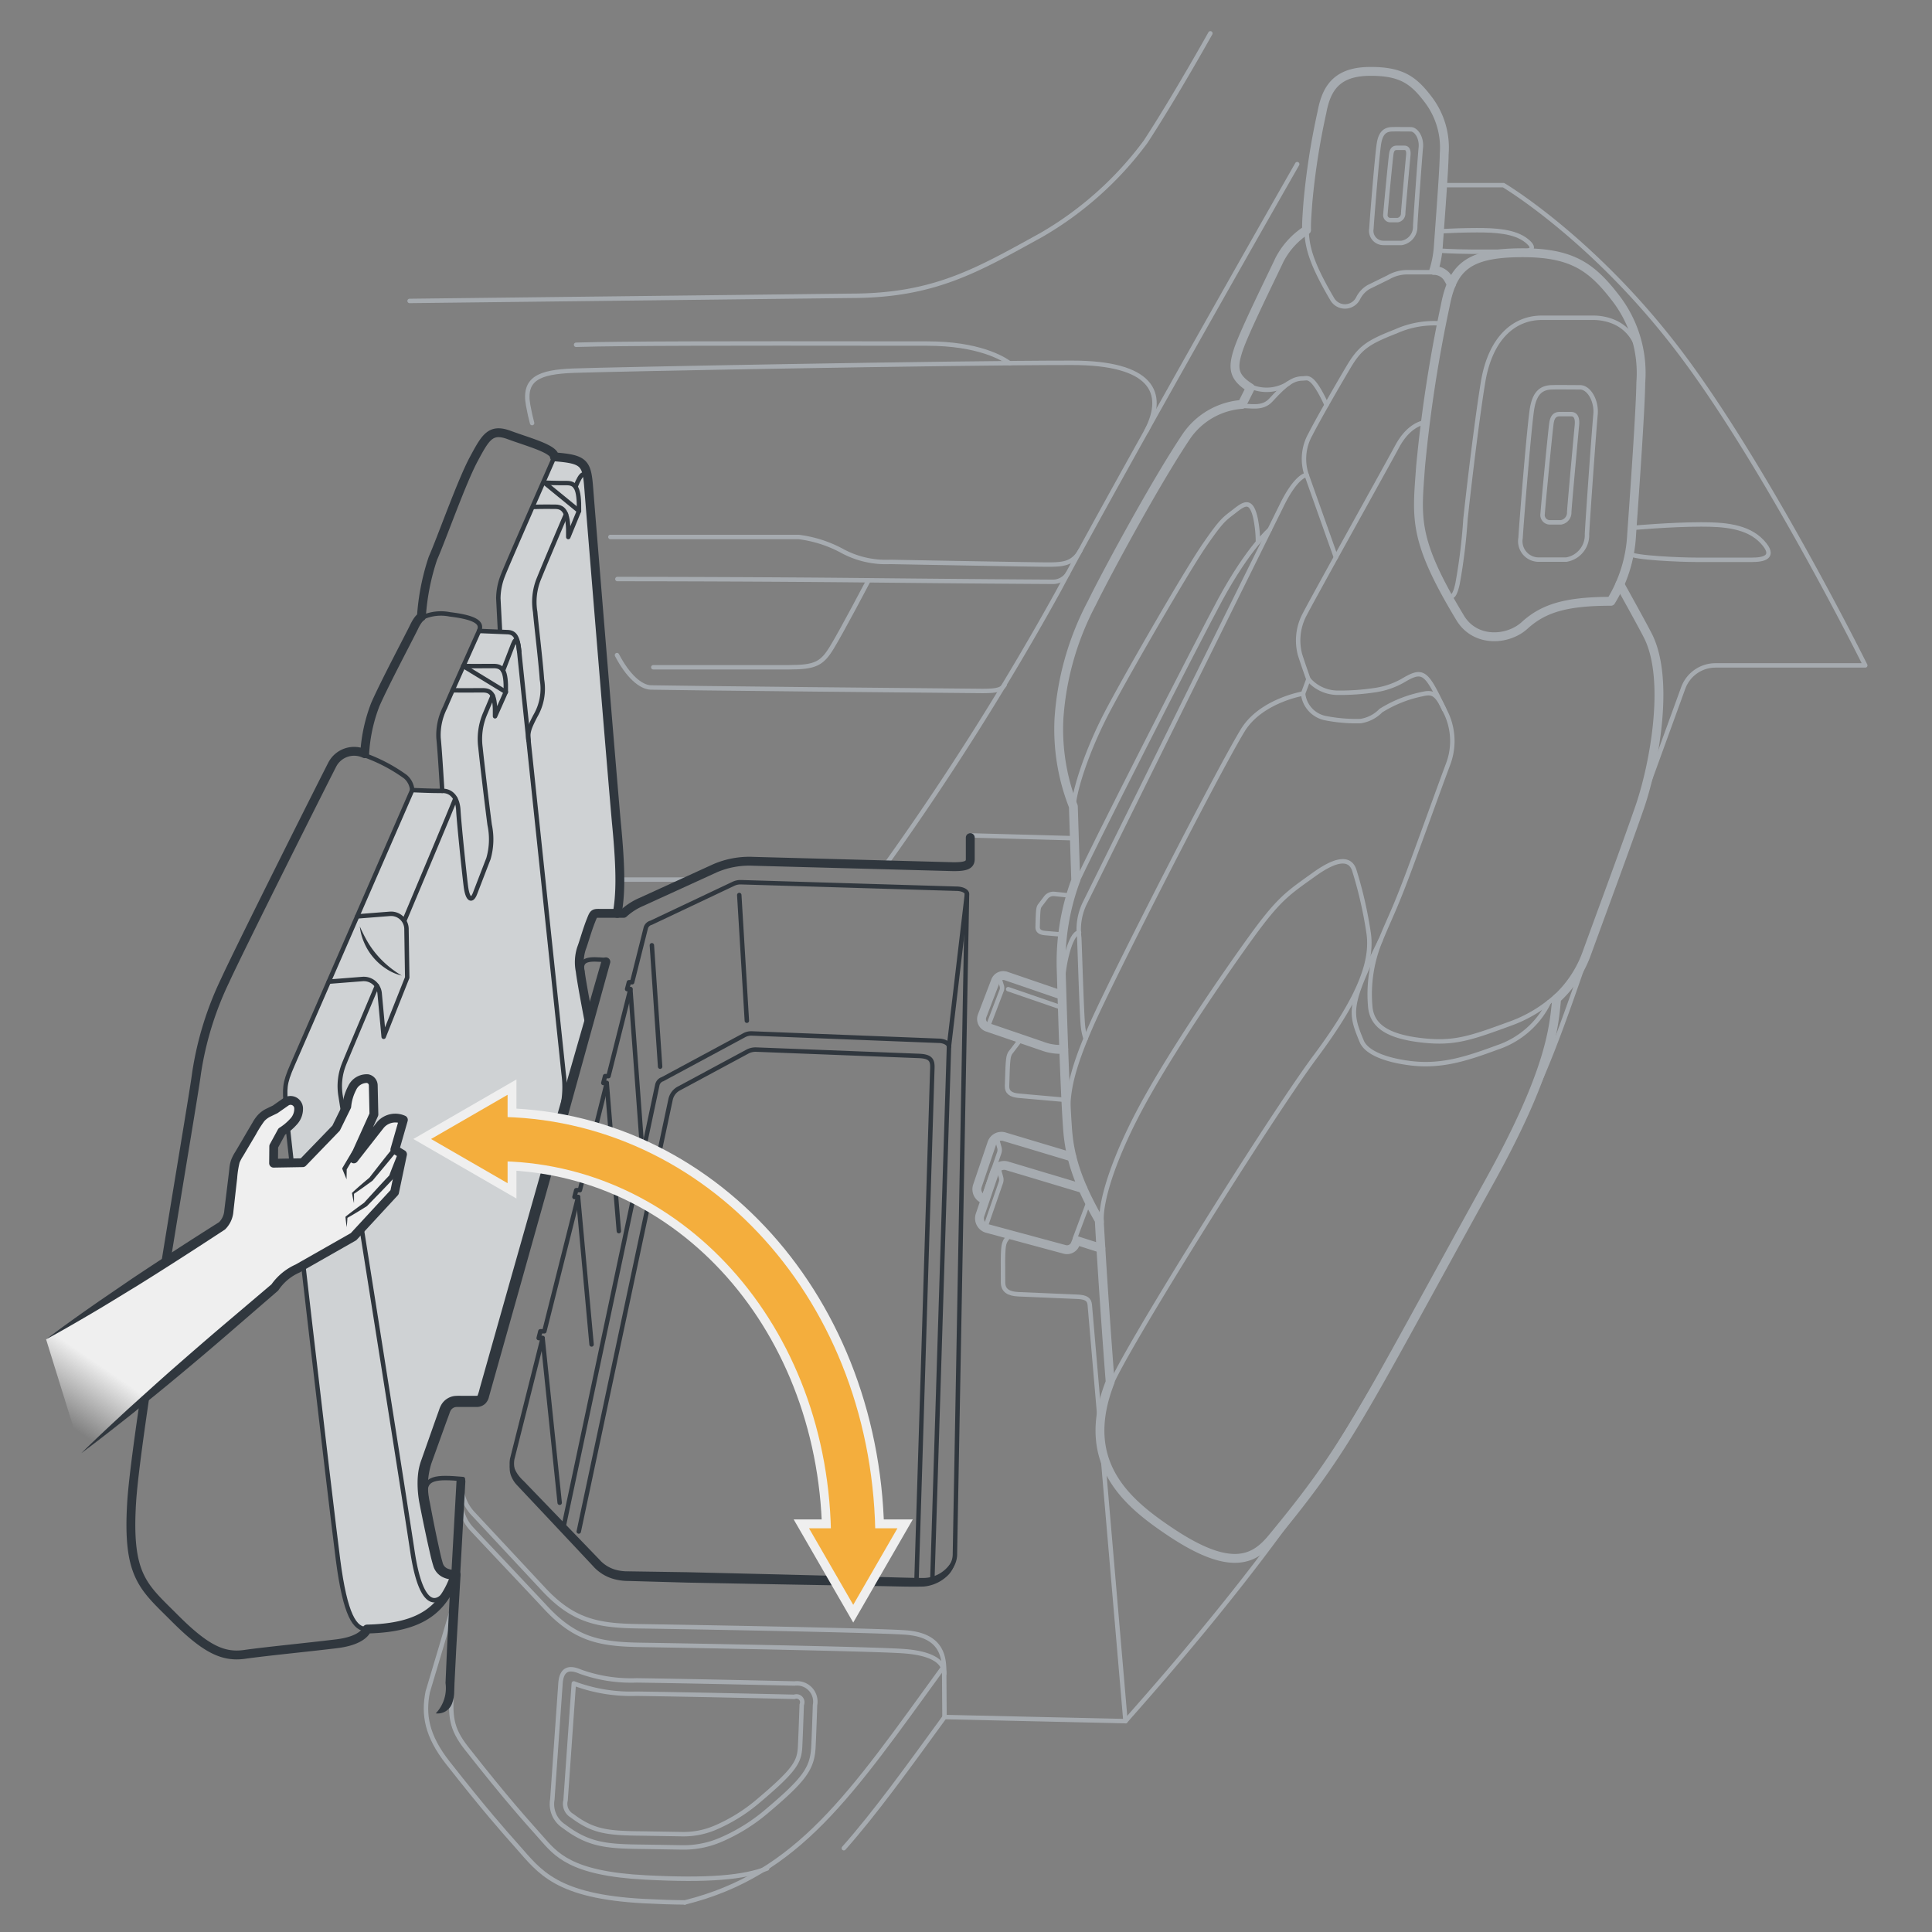 <svg xmlns="http://www.w3.org/2000/svg" xmlns:xlink="http://www.w3.org/1999/xlink" width="218" height="218" viewBox="0 0 218 218"><rect x="0" y="0" width="218" height="218" fill="#808080" stroke="none"/><defs><linearGradient id="b07144a6-4071-464b-b685-87772649a430" x1="2.442" y1="128.188" x2="-5.154" y2="128.759" gradientTransform="matrix(0.501, -0.866, -0.866, -0.501, 125.059, 223.083)" gradientUnits="userSpaceOnUse"><stop offset="0" stop-color="#efefef"/><stop offset="1" stop-color="#efefef" stop-opacity="0"/></linearGradient></defs><g id="ae13e9c4-2cc4-4bec-8fc9-a24cd5122585" data-name="below"><path d="M69.637,103.073h-1.61c-1.08,0-.98-.1-1.38.88s-.79,2.42-1.04,3.07a5.079,5.079,0,0,0-.14,2.56c.14,1.29.99,5.68.99,5.68-3.46,12.29-8.98,31.87-11.94,42.35a.738.738,0,0,1-.7.53h-2.27a1.437,1.437,0,0,0-1.34.94c-.65,1.8-2.05,5.65-2.27,6.4a9.443,9.443,0,0,0-.05,3.95c.24,1.33,1.13,5.77,1.53,7.11a1.83,1.83,0,0,0,1.96,1.16c-1.36,3.87-3.77,5.99-9.96,6.13l-.01-.02c-1.38.07-2.45-1.55-3.27-7.84s-5.77-48.85-5.88-51.02-.23-2.56.74-4.78,13.52-31.02,13.52-31.02,2.27.1,3.38.08c0,0-.28-4.68-.42-5.94a7.047,7.047,0,0,1,.75-3.49c.5-1.21,3.82-8.61,3.82-8.61s1.36.06,2.38.1l-.01-.14s-.16-3.01-.19-3.63a7.26,7.26,0,0,1,.53-2.63c.38-1.03,5.53-12.73,5.79-13.33,3.45.26,3.66.7,3.89,3.65s2.81,34.51,3.13,37.84C70.087,98.513,70.007,100.983,69.637,103.073Z" style="fill:#cfd2d4"/><path d="M51.417,177.7h-.04a.01.01,0,0,1,.01-.01Z" style="fill:#cfd2d4"/><path d="M129.366,48.617c2.279-4.381.514-7.679-8.4-7.679-13.824,0-52.435.741-56.287.889s-5.628.9-5.085,3.9c.142.786.295,1.453.447,2.014" style="fill:none;stroke:#a6abb0;stroke-linecap:round;stroke-linejoin:round;stroke-width:0.5px"/><path d="M113.905,40.978c-.719-.53-3.458-2.212-9.282-2.212-6.912,0-26.07-.049-34.711.049-1.735.02-3.383.038-4.909.089" style="fill:none;stroke:#a6abb0;stroke-linecap:round;stroke-linejoin:round;stroke-width:0.5px"/><path d="M68.875,60.59H90.107a13.9,13.9,0,0,1,4.839,1.531,10.346,10.346,0,0,0,5.48,1.283c2.716.05,16.1.3,17.773.3s2.839-.055,3.691-1.566" style="fill:none;stroke:#a6abb0;stroke-linecap:round;stroke-linejoin:round;stroke-width:0.5px"/><path d="M113.364,77.267c-.313.513-.738.7-2.467.7s-36.344-.345-37.479-.395-2.568-1.284-3.8-3.654" style="fill:none;stroke:#a6abb0;stroke-linecap:round;stroke-linejoin:round;stroke-width:0.5px"/><path d="M69.665,65.338c5.092,0,17.4.026,28.342.14,10.843.113,18.333.158,20.788.173a1.983,1.983,0,0,0,1.731-.992" style="fill:none;stroke:#a6abb0;stroke-linecap:round;stroke-linejoin:round;stroke-width:0.5px"/><path d="M115.214,117.215l-1.234,1.612c-.191.4-.267.405-.349,3.726-.017.7.445,1.009,1.317,1.086l4.352.385.942.083" style="fill:none;stroke:#a6abb0;stroke-linecap:round;stroke-linejoin:round;stroke-width:0.5px"/><path d="M121.378,99.87c1.292-3.043,14.078-28.113,16.327-32.244,3.185-5.851,5.555-7.851,5.555-7.851" style="fill:none;stroke:#a6abb0;stroke-linecap:round;stroke-linejoin:round;stroke-width:0.5px"/><path d="M122.5,117.2a6.235,6.235,0,0,1-.3-1.414c-.14-1.189-.35-8.466-.42-9.97a6.851,6.851,0,0,1,.595-3.848l22.186-44.82c1.7-3.53,2.871-3.566,2.871-3.566a5.632,5.632,0,0,1,.444-4.592c.741-1.482,3.012-5.432,4.3-7.6s2.173-2.765,5.333-4a10.5,10.5,0,0,1,5.135-.888" style="fill:none;stroke:#a6abb0;stroke-linecap:round;stroke-linejoin:round;stroke-width:0.5px"/><path d="M119.957,110.745c-.045-1.47.762-5.453,1.8-5.525" style="fill:none;stroke:#a6abb0;stroke-linecap:round;stroke-linejoin:round;stroke-width:0.5px"/><path d="M120.55,126.068c-.135-2.567.269-5.091,2.589-10.375S137.31,87.2,140.223,82.414c2.044-3.36,6.814-4.154,6.814-4.154l.6-1.614s-.552-1.54-.947-2.774a6.253,6.253,0,0,1,.4-4.3c.642-1.333,9.405-17.043,10.567-19.207,1.432-2.666,3.209-2.715,3.209-2.715" style="fill:none;stroke:#a6abb0;stroke-linecap:round;stroke-linejoin:round;stroke-width:0.5px"/><line x1="147.432" y1="53.579" x2="150.737" y2="62.884" style="fill:none;stroke:#a6abb0;stroke-linecap:round;stroke-linejoin:round;stroke-width:0.5px"/><path d="M125.262,156.473c1.235-3.505,17.987-30.307,23.171-37.269s6.477-10.912,5.983-14.023a46.688,46.688,0,0,0-1.629-7.061c-.4-1.086-1.54-1.58-4.5.544s-3.953,2.7-7.178,7.168c-2.5,3.465-8.093,11.491-11.746,18.008s-5.234,11.723-5.058,14.047" style="fill:none;stroke:#a6abb0;stroke-linecap:round;stroke-linejoin:round;stroke-width:0.5px"/><line x1="121.158" y1="94.582" x2="109.419" y2="94.263" style="fill:none;stroke:#a6abb0;stroke-linecap:round;stroke-linejoin:round;stroke-width:0.5px"/><path d="M124.219,140.854l-2.731-.875-.165.408a1,1,0,0,1-1.187.591L111.4,138.62a1.185,1.185,0,0,1-.814-1.527l1.637-4.825a1.135,1.135,0,0,1,1.4-.722l8.56,2.568" style="fill:none;stroke:#a6abb0;stroke-linecap:round;stroke-linejoin:round"/><path d="M111.1,135.336a1.187,1.187,0,0,1-.814-1.526l1.638-4.825a1.135,1.135,0,0,1,1.4-.723l7.618,2.286" style="fill:none;stroke:#a6abb0;stroke-linecap:round;stroke-linejoin:round"/><line x1="121.292" y1="139.735" x2="122.934" y2="135.348" style="fill:none;stroke:#a6abb0;stroke-linecap:round;stroke-linejoin:round;stroke-width:0.5px"/><path d="M119.759,112.268l-6.244-2.139a.942.942,0,0,0-1.186.554l-1.512,3.949a.986.986,0,0,0,.626,1.292l6.244,2.139a5.723,5.723,0,0,0,2.34.334" style="fill:none;stroke:#a6abb0;stroke-linecap:round;stroke-linejoin:round"/><path d="M111.293,138.164l1.64-4.721a1,1,0,0,0,.019-.6l-.316-1.131" style="fill:none;stroke:#a6abb0;stroke-linecap:round;stroke-linejoin:round;stroke-width:0.5px"/><path d="M111.105,134.81l1.64-4.721a1,1,0,0,0,.019-.6l-.316-1.131" style="fill:none;stroke:#a6abb0;stroke-linecap:round;stroke-linejoin:round;stroke-width:0.5px"/><path d="M111.4,116.016l1.62-4.249a.808.808,0,0,0,.016-.536l-.321-1.008" style="fill:none;stroke:#a6abb0;stroke-linecap:round;stroke-linejoin:round;stroke-width:0.5px"/><path d="M119.908,105.457l-1.987-.173c-.555-.049-.85-.243-.839-.691.049-2.114.1-2.12.219-2.372l.707-.931a1.08,1.08,0,0,1,.97-.422l1.823.187" style="fill:none;stroke:#a6abb0;stroke-linecap:round;stroke-linejoin:round;stroke-width:0.5px"/><line x1="113.757" y1="111.613" x2="119.87" y2="113.717" style="fill:none;stroke:#a6abb0;stroke-linecap:round;stroke-linejoin:round;stroke-width:0.5px"/><path d="M139.88,45.809c1.191-.071,2.538.409,3.523-.673,1.774-1.947,2.564-2.436,3.655-2.436.452,0,1-.54,2.627,2.984" style="fill:none;stroke:#a6abb0;stroke-linecap:round;stroke-linejoin:round;stroke-width:0.5px"/><path d="M141.265,43.673a4.538,4.538,0,0,0,4.165-.445" style="fill:none;stroke:#a6abb0;stroke-linecap:round;stroke-linejoin:round;stroke-width:0.5px"/><path d="M147.638,76.646a4.379,4.379,0,0,0,3.3,1.522,26.447,26.447,0,0,0,4.246-.3,8.962,8.962,0,0,0,3.053-1.037c2.345-1.395,2.667-1.117,4.724,3.234" style="fill:none;stroke:#a6abb0;stroke-linecap:round;stroke-linejoin:round;stroke-width:0.5px"/><path d="M147.037,78.26a3.152,3.152,0,0,0,2.518,2.772,18.008,18.008,0,0,0,3.963.333,4.064,4.064,0,0,0,2.3-1.185,14.081,14.081,0,0,1,4.629-1.852c1.111-.259,1.629-.185,2.518,1.741a7.357,7.357,0,0,1,.407,6.228c-.926,2.481-1.851,5.073-3.925,10.739s-2.518,6.232-3.666,9.047a15.74,15.74,0,0,0-1.151,7.659c.262,2.037,1.965,3.185,5.668,3.629s5.518-.185,10.073-1.852a15.458,15.458,0,0,0,5.278-3.183" style="fill:none;stroke:#a6abb0;stroke-linecap:round;stroke-linejoin:round;stroke-width:0.5px"/><path d="M181.773,67.848a15.815,15.815,0,0,0,2.333-7.517c.333-4.7,1-14.109,1.037-17.183a13.85,13.85,0,0,0-2.926-9.628c-2.7-3.481-4.962-5.074-10.813-5s-7.517,1.741-8.332,6a157.168,157.168,0,0,0-2.778,18.108c-.421,5.9-.91,8.186,4.465,17.09,1.688,2.8,5.374,2.581,7.274.85C174.107,68.68,176.588,67.848,181.773,67.848Z" style="fill:none;stroke:#a6abb0;stroke-linecap:round;stroke-linejoin:round"/><path d="M147.429,25.96c.05,2.022.622,3.92,2.9,7.8a1.66,1.66,0,0,0,2.919-.106,3.008,3.008,0,0,1,1.185-1.268l2.23-1.095a4.225,4.225,0,0,1,2.126-.574h2.991" style="fill:none;stroke:#a6abb0;stroke-linecap:round;stroke-linejoin:round;stroke-width:0.5px"/><path d="M121.125,91.45c-.109-1.679,1.422-6.666,4.039-11.554s8.789-15.553,10.764-18.417,2.221-2.913,3.357-3.8,1.876-1.383,2.37.74a13.388,13.388,0,0,1,.285,2.769" style="fill:none;stroke:#a6abb0;stroke-linecap:round;stroke-linejoin:round;stroke-width:0.5px"/><path d="M99.93,97.589a314.052,314.052,0,0,0,19.555-31c8.147-15.257,26.886-48.067,26.886-48.067" style="fill:none;stroke:#a6abb0;stroke-linecap:round;stroke-linejoin:round;stroke-width:0.5px"/><path d="M98.007,65.478s-3.023,5.754-4.148,7.592c-1.111,1.814-1.851,2.222-4.814,2.222H73.714" style="fill:none;stroke:#a6abb0;stroke-linecap:round;stroke-linejoin:round;stroke-width:0.5px"/><line x1="69.942" y1="99.251" x2="77.911" y2="99.251" style="fill:none;stroke:#a6abb0;stroke-linecap:round;stroke-linejoin:round;stroke-width:0.5px"/><path d="M171.575,60.7a2.076,2.076,0,0,0,2.014,2.445h3.148a2.8,2.8,0,0,0,2.333-2.888c.111-2.185.814-11.925.962-13.48s-.74-3.073-1.74-3.073-2.519-.024-3.222,0c-1.111.037-1.874.579-2.185,2.333S171.686,58.775,171.575,60.7Z" style="fill:none;stroke:#a6abb0;stroke-linecap:round;stroke-linejoin:round;stroke-width:0.5px"/><path d="M174.066,57.963a.831.831,0,0,0,.806.979h1.26a1.119,1.119,0,0,0,.933-1.156c.045-.875.81-9.2.87-9.827s-.053-1.23-.655-1.23c-.413,0-1.05-.009-1.331,0-.445.015-.75.232-.874.934S174.111,57.193,174.066,57.963Z" style="fill:none;stroke:#a6abb0;stroke-linecap:round;stroke-linejoin:round;stroke-width:0.5px"/><path d="M154.745,25.8a1.369,1.369,0,0,0,1.328,1.613h2.076a1.846,1.846,0,0,0,1.539-1.906c.073-1.441.537-7.865.635-8.891s-.489-2.027-1.148-2.027-1.661-.016-2.125,0c-.733.024-1.236.382-1.441,1.539S154.818,24.527,154.745,25.8Z" style="fill:none;stroke:#a6abb0;stroke-linecap:round;stroke-linejoin:round;stroke-width:0.5px"/><path d="M156.326,24.183a.555.555,0,0,0,.538.653h.841a.748.748,0,0,0,.624-.772c.029-.584.541-6.146.58-6.562s-.035-.821-.437-.821c-.276,0-.7-.006-.889,0-.3.01-.5.155-.584.623S156.356,23.668,156.326,24.183Z" style="fill:none;stroke:#a6abb0;stroke-linecap:round;stroke-linejoin:round;stroke-width:0.5px"/><path d="M162.771,66.228c.707,1.3,1.251,1.719,1.7-.4a63.627,63.627,0,0,0,.888-7.258c.544-5.037,1.361-11.645,1.976-15.406.839-5.135,3.6-7.307,6.632-7.307h5.844c1.011,0,5.6.3,5.338,6.567" style="fill:none;stroke:#a6abb0;stroke-linecap:round;stroke-linejoin:round;stroke-width:0.5px"/><path d="M174.78,113.079a10.019,10.019,0,0,1-5.813,5.106c-3.214,1.176-6.162,2.221-9.744,1.792-2.911-.35-5.056-1.215-5.581-2.5-1.322-3.221-1.519-3.957,2.135-11.4" style="fill:none;stroke:#a6abb0;stroke-linecap:round;stroke-linejoin:round;stroke-width:0.5px"/><path d="M162.783,20.891h6.865s10.283,6.083,20.047,19.053,20.774,35.138,20.774,35.138h-16.9a3.875,3.875,0,0,0-3.642,2.552l-5.468,15.052c-6.352,16.929-8.45,25.38-12.985,34.031s-16.132,30.041-22.7,39.961c-8.547,12.912-20.789,26.34-21.777,27.538" style="fill:none;stroke:#a6abb0;stroke-linecap:round;stroke-linejoin:round;stroke-width:0.5px"/><path d="M46.217,33.957l49.79-.579c9.406,0,14.22-2.858,21.479-6.857A38.743,38.743,0,0,0,129.262,16c3.279-5.013,7.312-12.239,7.312-12.239" style="fill:none;stroke:#a6abb0;stroke-linecap:round;stroke-linejoin:round;stroke-width:0.5px"/><path d="M183.83,62.449c.423.5,5.8.717,7.573.717h6.318c1.219,0,2.771-.277,1.108-2.051s-4.378-1.94-6.872-1.94c-3.436,0-7.8.394-7.8.394" style="fill:none;stroke:#a6abb0;stroke-linecap:round;stroke-linejoin:round;stroke-width:0.5px"/><path d="M162.376,28.281c1.4.085,3.047.125,3.831.125h5.143c.992,0,2.255-.169.9-1.249s-3.564-1.181-5.594-1.181c-1.4,0-2.984.06-4.221.12" style="fill:none;stroke:#a6abb0;stroke-linecap:round;stroke-linejoin:round;stroke-width:0.5px"/></g><g id="b205a217-8991-4a60-be15-ca8c2f1bc8bf" data-name="illustration"><path d="M51.383,177.688c-1.358,3.869-3.773,5.989-9.974,6.127,0,0-.306,1.276-3.4,1.658s-7.965.854-10.4,1.2-4.406-.589-7.924-4.116-5.358-4.694-4.826-13.1,6.887-44.925,7.308-48.284a36.8,36.8,0,0,1,3.24-10.549c1.667-3.646,10.861-21.973,12.075-24.334a2.779,2.779,0,0,1,3.668-1.245,18.147,18.147,0,0,1,1.2-5.549c1.062-2.428,3.9-7.765,4.371-8.754s.83-1.155.83-1.155A26.012,26.012,0,0,1,48.846,63c1-2.276,3.251-8.666,4.605-11.183s1.9-3.509,4.013-2.728,5.122,1.57,5.093,2.461c3.445.262,3.659.7,3.885,3.657s2.811,34.51,3.13,37.831c.525,5.463.438,7.938.074,10.028" style="fill:none;stroke:#30373e;stroke-linecap:round;stroke-linejoin:round"/><path d="M41.409,183.815c-1.381.071-2.454-1.555-3.271-7.842s-5.773-48.847-5.884-51.017-.231-2.559.743-4.784S46.513,89.148,46.513,89.148" style="fill:none;stroke:#30373e;stroke-linecap:round;stroke-linejoin:round;stroke-width:0.5px"/><path d="M56.759,75.656c.511-1.31.884-2.306,1.135-2.941.409-1.035.575-.307.689.8" style="fill:none;stroke:#30373e;stroke-linecap:round;stroke-linejoin:round;stroke-width:0.5px"/><path d="M41.163,85.224a18.53,18.53,0,0,1,4.574,2.41,2.213,2.213,0,0,1,.776,1.514s2.274.11,3.385.09,1.751.874,1.819,2.2.661,7.086.848,8.559.649,1.821,1.042.8,1.177-3.064,1.505-3.9a7.884,7.884,0,0,0,.138-3.826c-.243-1.842-.816-6.6-1.037-8.735a7.284,7.284,0,0,1,.539-3.842c.288-.681.571-1.355.841-2" style="fill:none;stroke:#30373e;stroke-linecap:round;stroke-linejoin:round;stroke-width:0.5px"/><path d="M49.9,89.238s-.278-4.69-.417-5.943a6.879,6.879,0,0,1,.748-3.487c.494-1.212,3.822-8.614,3.822-8.614" style="fill:none;stroke:#30373e;stroke-linecap:round;stroke-linejoin:round;stroke-width:0.5px"/><path d="M47.623,69.692a5.061,5.061,0,0,1,3.139-.369c3.25.39,3.64,1.088,3.289,1.871,0,0,2.378.1,3.2.132s1.175.5,1.336,2.194,4.858,46.1,5.012,47.649a10.9,10.9,0,0,1-.11,3.64" style="fill:none;stroke:#30373e;stroke-linecap:round;stroke-linejoin:round;stroke-width:0.5px"/><path d="M51.06,77.893s2.349.015,3.386,0,1.471.481,1.412,2.931l1.217-2.739c.059-2.45-.374-2.947-1.412-2.931s-3.386,0-3.386,0" style="fill:none;stroke:#30373e;stroke-linecap:round;stroke-linejoin:round;stroke-width:0.5px"/><path d="M56.416,71.155l-.186-3.636a7.14,7.14,0,0,1,.53-2.623c.39-1.059,5.8-13.351,5.8-13.351" style="fill:none;stroke:#30373e;stroke-linecap:round;stroke-linejoin:round;stroke-width:0.5px"/><line x1="52.277" y1="75.154" x2="57.075" y2="78.084" style="fill:none;stroke:#30373e;stroke-linecap:round;stroke-linejoin:round;stroke-width:0.5px"/><path d="M60.2,57.2s.91-.043,2.487-.019c1.037.016,1.486.785,1.436,3.417l1.207-2.938c.05-2.632-.385-3.168-1.423-3.154s-2.489-.045-2.489-.045" style="fill:none;stroke:#30373e;stroke-linecap:round;stroke-linejoin:round;stroke-width:0.5px"/><line x1="61.422" y1="54.456" x2="65.334" y2="57.655" style="fill:none;stroke:#30373e;stroke-linecap:round;stroke-linejoin:round;stroke-width:0.5px"/><path d="M59.632,83.553c-.1-.923.057-1.378.766-2.751a6.077,6.077,0,0,0,.754-4.124c-.147-2.146-.657-6.28-.762-7.611a6.905,6.905,0,0,1,.4-3.729c.929-2.289,2.819-6.713,3.075-7.312" style="fill:none;stroke:#30373e;stroke-linecap:round;stroke-linejoin:round;stroke-width:0.5px"/><path d="M64.936,54.926c1.382-3.47,1.375.5,1.432,1.615" style="fill:none;stroke:#30373e;stroke-linecap:round;stroke-linejoin:round;stroke-width:0.5px"/><path d="M45.666,103.786C48.19,97.794,50.621,92,51.381,90.115" style="fill:none;stroke:#30373e;stroke-linecap:round;stroke-linejoin:round;stroke-width:0.5px"/><path d="M51.074,178.393c-1.331,2.885-3.451,3.87-4.533-3.313-1.351-8.965-7.907-50.124-8.106-51.405a6.681,6.681,0,0,1,.392-3.625c.062-.184,1.655-3.966,3.7-8.812" style="fill:none;stroke:#30373e;stroke-linecap:round;stroke-linejoin:round;stroke-width:0.5px"/><path d="M37.1,110.767l3.812-.3a1.8,1.8,0,0,1,1.933,1.7l.447,4.821L45.95,110.3l-.085-5.543a1.739,1.739,0,0,0-1.871-1.643l-3.691.289" style="fill:none;stroke:#30373e;stroke-linecap:round;stroke-linejoin:round;stroke-width:0.5px"/><path d="M40.6,104.534a17.365,17.365,0,0,0,.842,1.676,10.313,10.313,0,0,0,1.062,1.5,11.045,11.045,0,0,0,2.832,2.371,5.271,5.271,0,0,1-1.758-.767,6.451,6.451,0,0,1-1.454-1.28,6.386,6.386,0,0,1-1.023-1.646A6.26,6.26,0,0,1,40.6,104.534Z" style="fill:#30373e"/><path d="M124.131,160.774c-.642-7.491-1.143-13.327-1.164-13.542-.059-.612-.414-.857-1.343-.906s-6.027-.25-6.729-.287c-1.106-.058-1.7-.424-1.715-1.313-.048-4.2.048-4.218.271-4.728l.492-.692" style="fill:none;stroke:#a6abb0;stroke-linecap:round;stroke-linejoin:round;stroke-width:0.5px"/><path d="M51.947,169.2a4.784,4.784,0,0,0,1.355,3.4c1.479,1.586,6.128,6.494,8.3,8.823,3.337,3.577,6.1,4.11,10.69,4.18s25.748.444,29.561.7c2.982.2,4.687,1.032,4.687,2.548l.033,4.894,20.42.461s-1.44-16.837-2.6-30.354" style="fill:none;stroke:#a6abb0;stroke-linecap:round;stroke-linejoin:round;stroke-width:0.5px"/><path d="M52.237,166.891c-2.918-.249-4.595-.289-4.148,2.082" style="fill:none;stroke:#30373e;stroke-linecap:round;stroke-linejoin:round;stroke-width:0.5px"/><path d="M68.354,108.329c-1.867-.159-2.94-.184-2.654,1.332" style="fill:none;stroke:#30373e;stroke-linecap:round;stroke-linejoin:round;stroke-width:0.5px"/><path d="M106.54,188.861c0-1.657-.047-4.364-4.418-4.66-3.813-.258-25.508-.633-30.1-.7s-7.353-.6-10.69-4.18l-7.939-8.512a4.927,4.927,0,0,1-1.35-3.242" style="fill:none;stroke:#a6abb0;stroke-linecap:round;stroke-linejoin:round;stroke-width:0.5px"/><path d="M77.277,214.662c-1.386-.01-2.908-.059-4.591-.147-9.956-.521-11.791-3.321-14.275-6.124-1.645-1.849-3.691-4.152-7.871-9.471-2.411-3.069-2.786-5.46-2.275-8.021.91-3.011,2.04-6.827,3.147-10.624" style="fill:none;stroke:#a6abb0;stroke-linecap:round;stroke-linejoin:round;stroke-width:0.5px"/><path d="M109.482,94.511v2.42c0,.641-.415.9-2.144.856-1.426-.038-19.7-.529-22.326-.6a9.781,9.781,0,0,0-4.332.785l-8.29,3.788a7.1,7.1,0,0,0-2.025,1.3H68.036c-1.083,0-.988-.107-1.383.881s-.79,2.419-1.037,3.061a5.045,5.045,0,0,0-.148,2.568c.148,1.284,1,5.68,1,5.68" style="fill:none;stroke:#30373e;stroke-linecap:round;stroke-linejoin:round"/><path d="M86.558,210.833c-2.663,1.028-6.617,1.384-13.733,1.013-8.527-.446-10.11-2.623-11.814-4.551s-3.7-4.087-8.369-10.026c-1.839-2.34-1.777-3.661-1.7-6.4" style="fill:none;stroke:#a6abb0;stroke-linecap:round;stroke-linejoin:round;stroke-width:0.5px"/><path d="M91.783,197.115c-.123,2.465-1.03,3.7-5.431,7.4a20.386,20.386,0,0,1-4.992,3.067,10.54,10.54,0,0,1-4.409.874c-1.547-.026-3.653-.06-5.308-.084-3.624-.059-5.481-.4-8-2.3a2.975,2.975,0,0,1-1.32-3.025l.921-13.1c.15-2.143,1.567-1.6,2.287-1.306a16.933,16.933,0,0,0,6.315.967c7.826.117,16.177.316,17.818.352a2.065,2.065,0,0,1,2.3,2.439C91.911,193.983,91.854,195.735,91.783,197.115Z" style="fill:none;stroke:#a6abb0;stroke-linecap:round;stroke-linejoin:round;stroke-width:0.5px"/><path d="M76.977,206.959c-1.548-.026-3.656-.062-5.314-.084-3.423-.057-4.934-.354-7.121-2a1.537,1.537,0,0,1-.725-1.721s.926-13.173.93-13.206c.088.033.169.067.213.084a18.325,18.325,0,0,0,6.862,1.079c6.622.1,13.621.258,16.605.325l1.2.028a.655.655,0,0,1,.837.886l-.026.759c-.047,1.357-.1,2.774-.156,3.929-.086,1.747-.486,2.623-4.9,6.329a19.036,19.036,0,0,1-4.625,2.842,9.05,9.05,0,0,1-3.628.751Z" style="fill:none;stroke:#a6abb0;stroke-linecap:round;stroke-linejoin:round;stroke-width:0.5px"/><path d="M70.763,111.609l.2-.775h.364l1.546-6.145a.837.837,0,0,1,.59-.566l9.261-4.382a1.868,1.868,0,0,1,.881-.195l24.308.734c.657,0,1.193.265,1.2.592l-1.361,74.4c.048,1.815-1.741,3.284-3.993,3.284l-32.99-.715a4.6,4.6,0,0,1-3.42-1.428h0l-8.592-9.032a3,3,0,0,1-.958-2.763l3.431-13.636h-.449l.194-.764h.447l3.813-15.153h-.415l.2-.769h.414L68.463,122.2h-.388l.2-.773h.386l2.472-9.822Z" style="fill:none;stroke:#30373e;stroke-linecap:round;stroke-linejoin:round;stroke-width:0.5px"/><path d="M103.415,178.282l1.788-57.776c.028-.887-.192-1.307-1.527-1.359l-18.345-.715a1.951,1.951,0,0,0-1,.231l-7.739,4.164a1.835,1.835,0,0,0-.927,1.234L65.306,172.809" style="fill:none;stroke:#30373e;stroke-linecap:round;stroke-linejoin:round;stroke-width:0.5px"/><path d="M63.56,172.436l10.613-50.025a.879.879,0,0,1,.581-.638l9.183-4.942a1.668,1.668,0,0,1,.876-.221l21.079.828c.656,0,1.187.3,1.187.668L105.2,178.338" style="fill:none;stroke:#30373e;stroke-linecap:round;stroke-linejoin:round;stroke-width:0.5px"/><line x1="73.555" y1="106.66" x2="74.487" y2="120.36" style="fill:none;stroke:#30373e;stroke-linecap:round;stroke-linejoin:round;stroke-width:0.5px"/><line x1="71.129" y1="111.609" x2="72.365" y2="128.387" style="fill:none;stroke:#30373e;stroke-linecap:round;stroke-linejoin:round;stroke-width:0.5px"/><line x1="68.463" y1="122.204" x2="69.829" y2="138.92" style="fill:none;stroke:#30373e;stroke-linecap:round;stroke-linejoin:round;stroke-width:0.5px"/><line x1="65.227" y1="135.062" x2="66.751" y2="151.704" style="fill:none;stroke:#30373e;stroke-linecap:round;stroke-linejoin:round;stroke-width:0.5px"/><line x1="61.222" y1="150.979" x2="63.152" y2="169.566" style="fill:none;stroke:#30373e;stroke-linecap:round;stroke-linejoin:round;stroke-width:0.5px"/><line x1="83.416" y1="100.988" x2="84.272" y2="115.175" style="fill:none;stroke:#30373e;stroke-linecap:round;stroke-linejoin:round;stroke-width:0.5px"/><line x1="109.106" y1="100.872" x2="107.073" y2="118.106" style="fill:none;stroke:#30373e;stroke-linecap:round;stroke-linejoin:round;stroke-width:0.5px"/><path d="M107.745,175.268a2.8,2.8,0,0,1-.893,2.587,4.447,4.447,0,0,1-2.628,1.166c-1.866.045-3.572-.041-5.366-.056l-10.639-.188-10.639-.2-5.319-.15-1.329-.037a6.233,6.233,0,0,1-1.435-.158,4.889,4.889,0,0,1-2.541-1.474l.722.049v0l-.006,0a.515.515,0,0,1-.705-.042l-5.308-5.654L59,168.285l-.669-.711a3.15,3.15,0,0,1-.6-.9,2.291,2.291,0,0,1,.052-2.056,3.7,3.7,0,0,0,.61,1.7,4.618,4.618,0,0,0,.55.656c.229.21.451.46.676.688l2.7,2.8,5.393,5.595-.711-.037h0a.513.513,0,0,1,.717.044l0,.006a3.838,3.838,0,0,0,2.009,1.12,5.112,5.112,0,0,0,1.2.113l1.33.02,5.32.08,10.638.257,10.638.272c1.752.038,3.593.108,5.272.119A3.674,3.674,0,0,0,107.745,175.268Z" style="fill:#30373e"/><line x1="52.01" y1="167.147" x2="51.424" y2="177.685" style="fill:none;stroke:#30373e;stroke-linecap:round;stroke-linejoin:round"/><path d="M106.4,188.167c-10.392,14.312-16.3,23.3-29.133,26.5" style="fill:none;stroke:#a6abb0;stroke-linecap:round;stroke-linejoin:round;stroke-width:0.5px"/><path d="M106.573,193.755c-4.29,5.894-7.828,10.807-11.36,14.791" style="fill:none;stroke:#a6abb0;stroke-linecap:round;stroke-linejoin:round;stroke-width:0.5px"/><path d="M68.843,108.66l-5.1,18.433-5.162,18.415-2.591,9.2-.648,2.3-.161.575a1.575,1.575,0,0,1-.451.823,1.4,1.4,0,0,1-.975.351l-.6,0-1.195,0c-.472-.006-.622-.012-.829.115a.8.8,0,0,0-.244.228,1.637,1.637,0,0,0-.176.4l-.412,1.121-1.617,4.487a8.311,8.311,0,0,0-.182,4.417c.293,1.558.6,3.121.938,4.671.167.754.34,1.594.543,2.244a.92.92,0,0,0,.505.544,1.927,1.927,0,0,0,.875.152l.024,0a.549.549,0,0,1,.583.512v.067l-.479,8.158-.206,4.074-.034,1.018a3.772,3.772,0,0,1-.208,1.153,1.724,1.724,0,0,1-1.87,1.212,4.119,4.119,0,0,0,1.1-3.421l.178-4.091.423-8.166.607.578a2.972,2.972,0,0,1-1.458-.239,2.051,2.051,0,0,1-1.082-1.155c-.279-.869-.419-1.6-.606-2.395-.347-1.564-.67-3.125-.977-4.7a11.978,11.978,0,0,1-.238-2.492,9.26,9.26,0,0,1,.1-1.276,6.848,6.848,0,0,1,.334-1.251l1.594-4.52.405-1.126a2.759,2.759,0,0,1,.315-.682,2.045,2.045,0,0,1,1.421-.876,6.115,6.115,0,0,1,.678-.02l1.195,0,.6,0c.137,0,.082-.006.127-.024a6.208,6.208,0,0,0,.242-.8l.65-2.3,2.6-9.2,5.219-18.4,5.284-18.381a.5.5,0,0,1,.963.272Z" style="fill:#30373e"/><path d="M163.772,32.083l-.35-.621a1.866,1.866,0,0,0-1.622-.947h-.016a11.564,11.564,0,0,0,.511-2.711c.206-2.983.643-8.517.666-10.467a8.952,8.952,0,0,0-1.809-6.108c-1.671-2.208-3.068-3.218-6.686-3.171s-4.8,1.891-5.3,4.593a79.963,79.963,0,0,0-1.594,10.267c-.082,1.173-.167,2.12-.144,3.042a8.775,8.775,0,0,0-3.065,3.371c-.761,1.641-3.922,8-4.626,10.112s-.552,3.125,1.348,4.32l-.937,1.866a8.337,8.337,0,0,0-6.295,3.629c-3.481,5.185-9.036,15.48-10.665,18.812a32.448,32.448,0,0,0-3.7,13.036,23.689,23.689,0,0,0,1.626,9.883l.267,8.342a26.621,26.621,0,0,0-1.646,9.944c.127,4.04.395,13.578.724,18.094.209,2.869.948,5.783,3.578,10.338.5,8.941,1.228,18.228,1.228,18.228-3.582,9.136,1.91,13.665,6.883,16.975,6.89,4.587,9.452,3,11.427.6,8.652-10.475,9.81-13.634,24.549-40.292,6.812-12.322,7.208-17.183,7.522-20.529a12.832,12.832,0,0,0,3.345-4.975c1.908-5.243,4.377-11.874,6.007-16.577s3.444-14.288,1-19.293c-.326-.666-1.524-2.859-3.217-5.912" style="fill:none;stroke:#a6abb0;stroke-linecap:round;stroke-linejoin:round"/></g><g id="f849da22-5619-4bf9-90ba-7b0abfd79d23" data-name="above"><path d="M9.184,163.963l21.828-18.69a6.113,6.113,0,0,1,2.575-2.141l6.308-3.59,4.629-5.011.9-4.288-.867-.523.965-3.364a2.207,2.207,0,0,0-2.655.648l-2.942,3.762,1.435-3.175.832-1.847-.073-3.286a.778.778,0,0,0-.787-.762c-1.954.022-2.206,3.151-2.206,3.151l-1.2,2.447-3.767,3.9-3.289.058.017-1.9.913-1.675c1.7-1.11,2-2.073,1.881-2.761a.912.912,0,0,0-1.421-.589l-1.213.848-.733.35a2.842,2.842,0,0,0-1.217,1.114l-2.318,3.908a2.834,2.834,0,0,0-.377,1.115l-.6,5.121a2.569,2.569,0,0,1-.753,1.535l-19.851,12.8" style="fill:url(#b07144a6-4071-464b-b685-87772649a430)"/><path d="M9.184,163.963c1.709-1.686,3.469-3.312,5.228-4.94,1.78-1.6,3.55-3.217,5.353-4.794s3.609-3.148,5.436-4.7l5.478-4.648-.089.1a6.722,6.722,0,0,1,2.795-2.31l-.045.023,6.308-3.59-.12.095,4.629-5.011-.122.236.9-4.287.231.53-.866-.523a.5.5,0,0,1-.223-.566l.966-3.364.272.593a1.71,1.71,0,0,0-1.445.015,1.671,1.671,0,0,0-.582.456l-.59.75-2.378,3.042a.5.5,0,0,1-.85-.514l2.267-5.021-.044.216-.048-2.175-.024-1.088a.28.28,0,0,0-.228-.291,1.337,1.337,0,0,0-1.221.818,5.094,5.094,0,0,0-.547,1.868v.016a.526.526,0,0,1-.048.165l-1.2,2.447a.494.494,0,0,1-.089.126l-3.768,3.9a.5.5,0,0,1-.351.153l-3.288.058a.5.5,0,0,1-.509-.491v-.013l.017-1.9a.5.5,0,0,1,.061-.235l.913-1.675a.527.527,0,0,1,.165-.179,5.708,5.708,0,0,0,1.2-1,1.622,1.622,0,0,0,.477-1.177.415.415,0,0,0-.559-.388.411.411,0,0,0-.086.044l-.168.117-.35.245-.7.489a.734.734,0,0,1-.071.042l-.83.4a2.333,2.333,0,0,0-.612.474,12.693,12.693,0,0,0-.953,1.505l-.964,1.625-.482.813a4.313,4.313,0,0,0-.4.751,10.534,10.534,0,0,0-.269,1.749l-.214,1.877-.21,1.878a3.155,3.155,0,0,1-.915,2,.667.667,0,0,1-.084.067c-3.292,2.159-6.6,4.293-9.943,6.374-1.686,1.018-3.355,2.062-5.055,3.058s-3.4,1.99-5.139,2.928c1.571-1.2,3.176-2.34,4.787-3.474s3.248-2.228,4.87-3.345q4.912-3.279,9.908-6.429l-.083.067a2.086,2.086,0,0,0,.625-1.364l.231-1.875.229-1.876.11-.938a4.108,4.108,0,0,1,.212-1.036,5.217,5.217,0,0,1,.478-.919l.482-.813L28,127.5l.482-.812a4.527,4.527,0,0,1,.6-.861,3.346,3.346,0,0,1,.874-.677l.872-.421-.071.041.7-.49.35-.245.183-.127a1.458,1.458,0,0,1,.294-.151,1.421,1.421,0,0,1,1.268.141,1.438,1.438,0,0,1,.635,1.082,2.6,2.6,0,0,1-.709,1.927,6.68,6.68,0,0,1-1.409,1.194l.165-.179-.913,1.674.061-.234-.017,1.9-.509-.505,3.289-.058-.351.153,3.768-3.9-.089.127,1.2-2.446-.049.18a6.024,6.024,0,0,1,.672-2.28,2.3,2.3,0,0,1,2.272-1.31,1.29,1.29,0,0,1,1.048,1.253l.024,1.088.048,2.175a.526.526,0,0,1-.044.217l-2.268,5.022-.849-.514,2.379-3.042.6-.768a2.684,2.684,0,0,1,.924-.724,2.712,2.712,0,0,1,2.293-.023.5.5,0,0,1,.273.593l-.965,3.364-.223-.566.867.523a.5.5,0,0,1,.231.531l-.9,4.288a.5.5,0,0,1-.122.236l-4.628,5.012a.545.545,0,0,1-.121.095l-6.307,3.59-.046.023a5.5,5.5,0,0,0-2.355,1.972.464.464,0,0,1-.083.093l-.007.007-5.435,4.7q-2.716,2.35-5.478,4.648c-1.835,1.538-3.7,3.039-5.561,4.551C12.991,161.045,11.113,162.534,9.184,163.963Z" style="fill:#30373e"/><path d="M40.181,130.168,39.094,132l.03-.174-.021,1.244-.47-1.152a.158.158,0,0,1,.01-.139l.021-.035,1.087-1.828a.25.25,0,0,1,.43.256Z" style="fill:#30373e"/><path d="M45.466,127.457c-.209.781-.4,1.567-.631,2.343a.305.305,0,0,1-.053.1c-.887,1.118-1.813,2.205-2.728,3.3l-.008.009-.032.03c-.7.508-1.393,1.017-2.115,1.494l.043-.1c.005.374.008.749,0,1.125-.084-.367-.154-.734-.222-1.1a.094.094,0,0,1,.028-.087l.014-.014c.634-.588,1.293-1.146,1.95-1.7l-.039.038c.881-1.123,1.751-2.256,2.66-3.357l-.053.1c.217-.779.47-1.548.708-2.321a.25.25,0,0,1,.481.138Z" style="fill:#30373e"/><path d="M45.252,130.6c-.267.764-.519,1.533-.8,2.29a.292.292,0,0,1-.062.1c-.968,1.049-1.973,2.063-2.968,3.087l-.009.008a.181.181,0,0,1-.034.028c-.733.454-1.466.909-2.221,1.33l.05-.1c-.023.373-.048.747-.087,1.121-.057-.372-.1-.744-.139-1.116a.1.1,0,0,1,.035-.085l.015-.012c.676-.539,1.375-1.045,2.073-1.552l-.042.036c.963-1.054,1.916-2.118,2.905-3.147l-.061.1c.275-.76.585-1.508.881-2.261a.25.25,0,0,1,.469.173Z" style="fill:#30373e"/></g><g id="bda64999-cce9-4c99-842a-691c0beb7436" data-name="inset"><path d="M55.815,128.52c22.346,0,40.461,19.663,40.461,45.388" style="fill:none;stroke:#efefef;stroke-linecap:round;stroke-width:2px"/><path d="M98.776,173.908h-5c0-24.05-16.674-42.889-37.96-42.889v-5C79.906,126.019,98.776,147.055,98.776,173.908Z" style="fill:none;stroke:#efefef;stroke-linecap:round;stroke-width:2px"/><polygon points="57.274 133.506 48.639 128.52 57.274 123.533 57.274 133.506" style="fill:none;stroke:#efefef;stroke-linecap:round;stroke-width:2px"/><polygon points="91.289 172.449 96.276 181.084 101.262 172.449 91.289 172.449" style="fill:none;stroke:#efefef;stroke-linecap:round;stroke-width:2px"/><path d="M55.815,128.52c22.346,0,40.461,19.663,40.461,45.388" style="fill:none;stroke:#f4ae3d;stroke-miterlimit:10;stroke-width:5px"/><polygon points="57.274 133.506 48.639 128.52 57.274 123.533 57.274 133.506" style="fill:#f4ae3d"/><polygon points="91.289 172.449 96.276 181.084 101.262 172.449 91.289 172.449" style="fill:#f4ae3d"/></g></svg>
